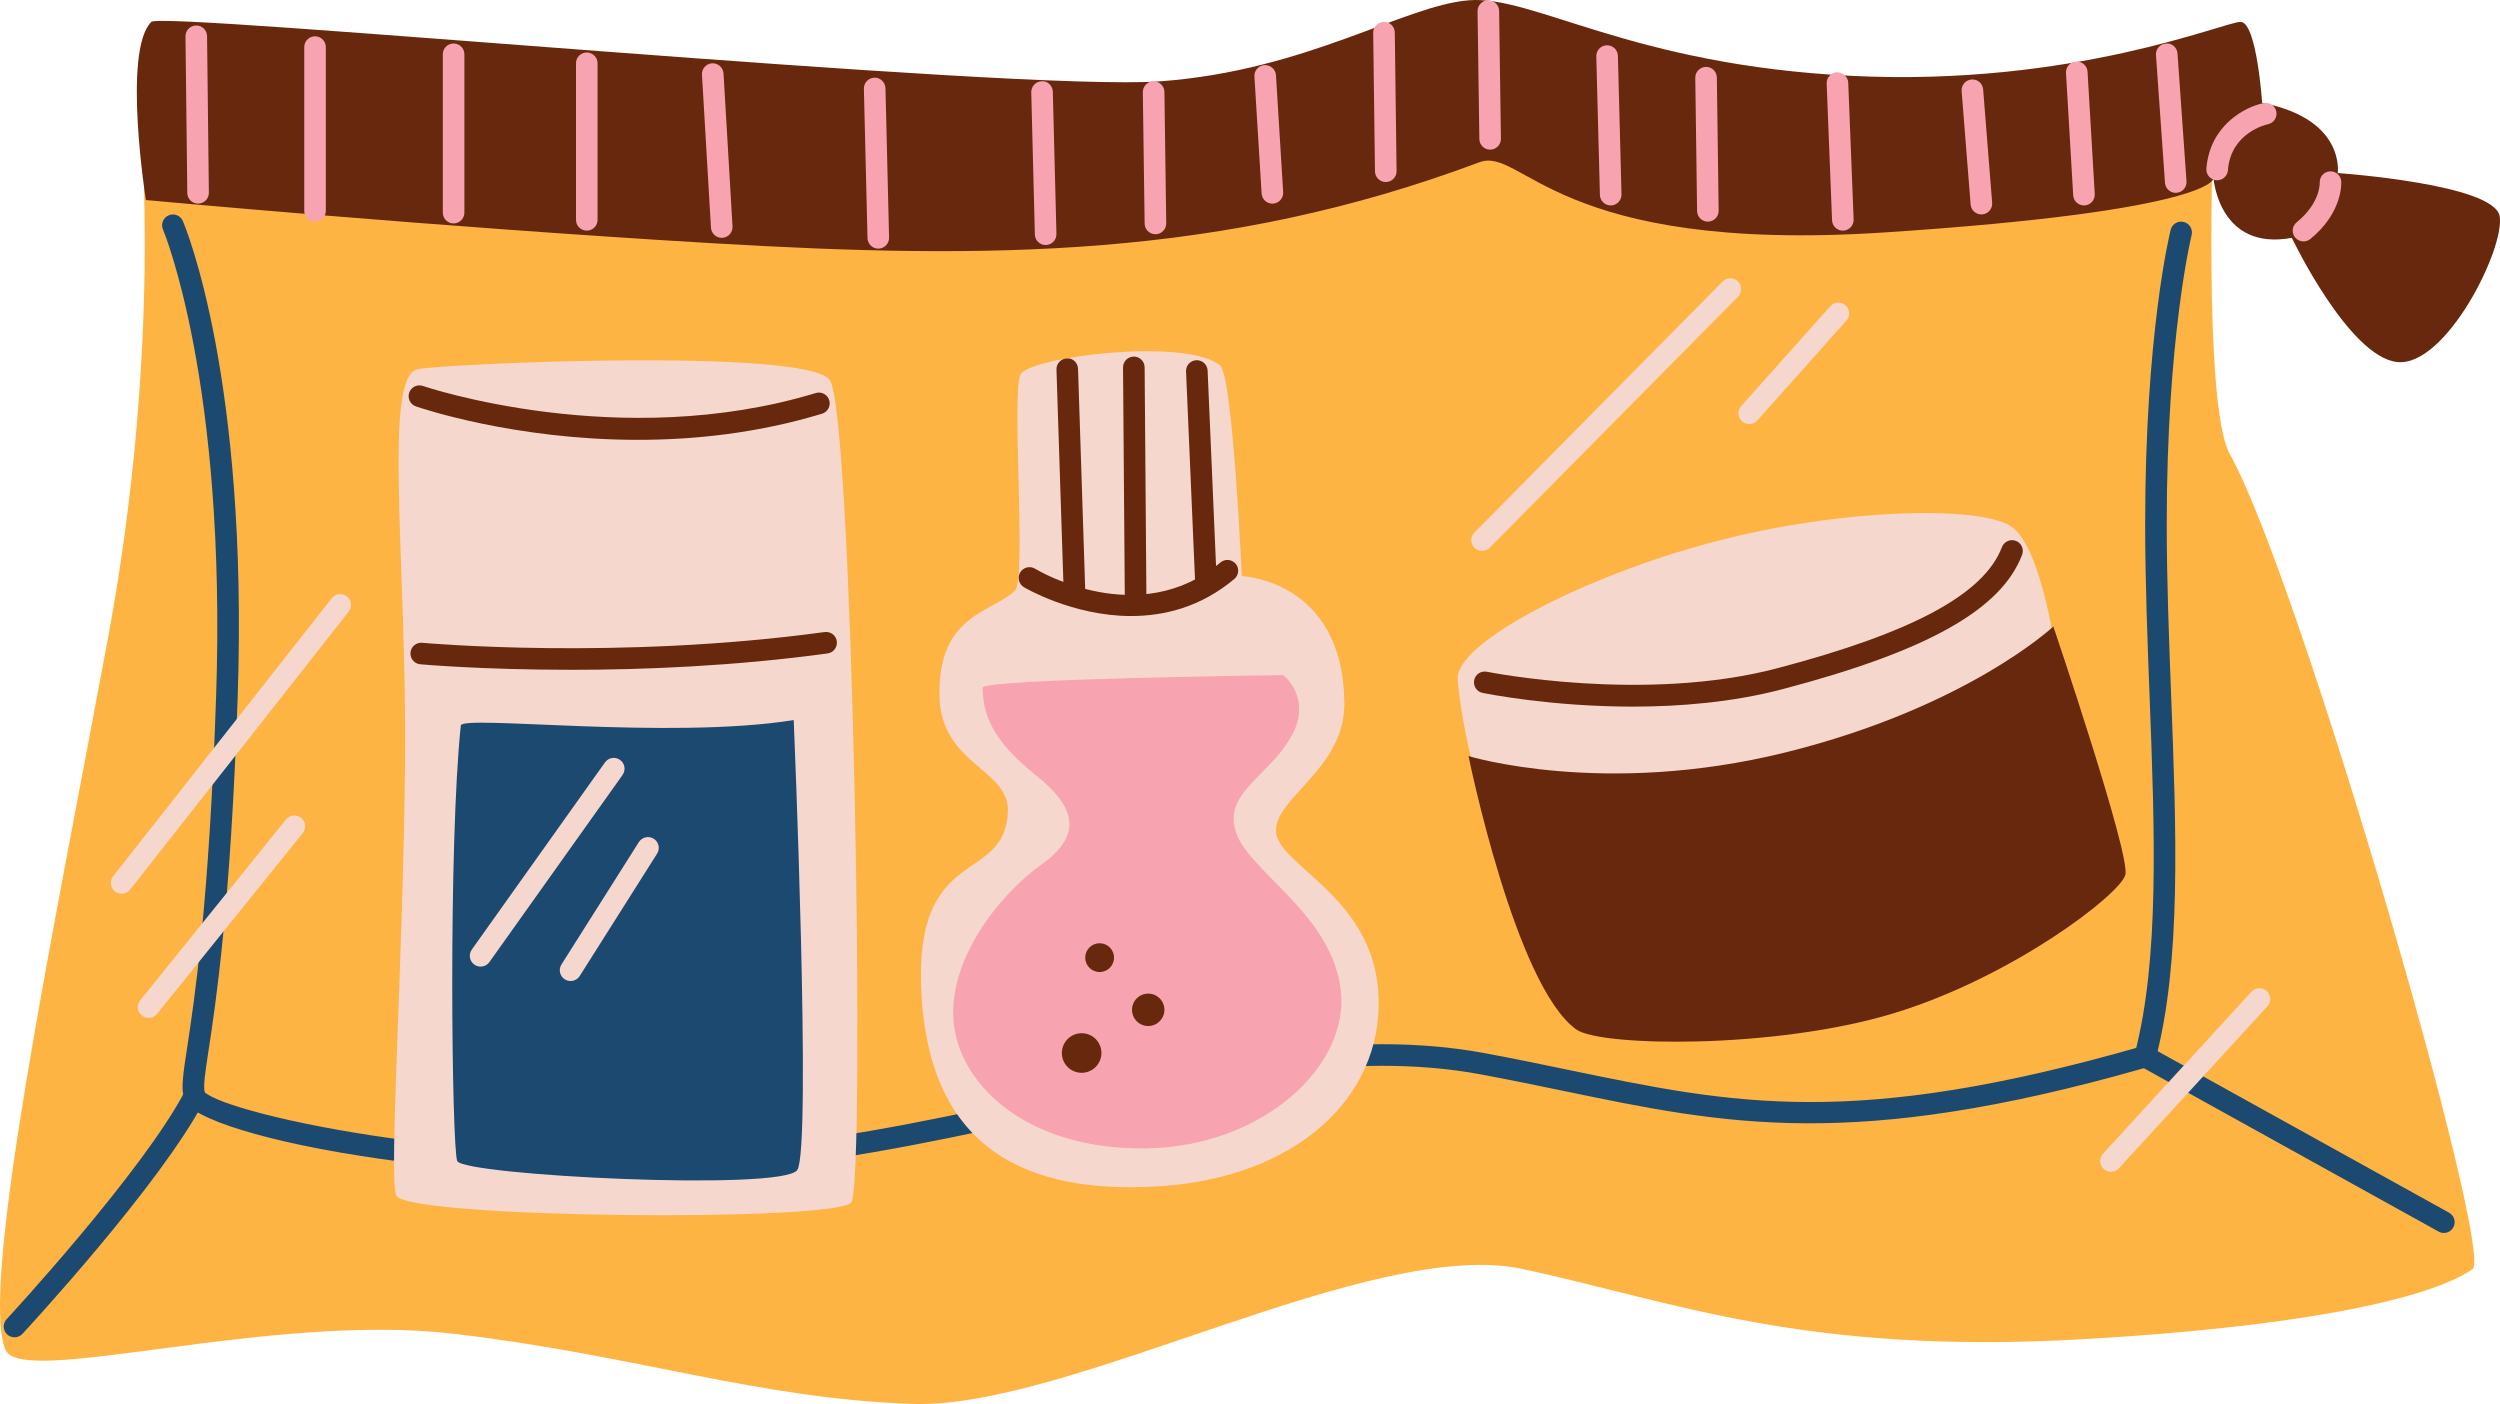 <svg id="_лой_2" xmlns="http://www.w3.org/2000/svg" width="1080" height="606.54" viewBox="0 0 1080 606.54"><g id="Travelling10_420242446"><g id="Travelling10_420242446-2"><path d="M60.7 53.77s9.33 95.62-13.99 221.56C23.38 401.26-9.12 556.31 2.39 583.17c7 16.33 114.28-16.33 193.57-7 79.29 9.33 130.6 27.99 198.23 30.32s198.23-72.3 263.53-58.3c65.3 13.99 121.27 37.31 242.54 30.32 121.27-7 158.59-23.32 167.92-30.32 9.33-7-74.14-296.7-104.95-352.16-11.66-20.99-7-144.59-7-144.59.0.0-179.58 39.65-300.85-11.66.0.0-216.89 67.63-594.7 13.99z" fill="#feb443"/><path d="M65.36 9.46c-12.56 12.56-2.33 76.96-2.33 76.96.0.0 125.94 11.66 244.88 18.66 118.94 7 219.97 6.72 331.17-34.98 18.66-7 32.65 39.65 174.91 30.32 142.26-9.33 142.26-23.32 142.26-23.32.0.0 2.33 31.48 33.82 25.65.0.0 24.49 51.31 45.48 53.64 20.99 2.33 46.64-48.98 44.31-62.97-2.33-13.99-69.96-18.66-69.96-18.66.0.0 3.5-23.32-32.65-30.32.0.0-2.33-34.98-9.33-34.98s-72.3 27.99-167.92 23.32S662.4-2.2 634.41.13c-27.99 2.33-69.96 30.32-132.93 34.98C438.51 39.77 70.03 4.79 65.36 9.46z" fill="#68280d"/><g><path d="M1055.75 532.64c-.76.0-1.54-.19-2.25-.58l-127.36-70.59c-125.48 35.78-180.51 24.36-250.09 9.93-11.54-2.39-23.48-4.86-36.28-7.25-56.28-10.51-118.14 3.12-183.62 17.54-40.72 8.96-82.82 18.23-127.54 22.94-113.85 11.98-244.32-13.15-249.07-29.79-1.37-4.78-.53-10.29 1.32-22.36 3.07-20.11 9.47-61.96 12.5-151.65 4.58-135.77-22.67-201.04-22.95-201.69-1.02-2.36.08-5.11 2.45-6.12 2.37-1.03 5.11.08 6.12 2.45 1.16 2.71 28.34 67.84 23.7 205.67-3.04 90.25-9.5 132.47-12.6 152.75-1.45 9.49-2.28 14.94-1.69 17.9 9.78 9.61 124.71 35.6 239.25 23.57 44.2-4.66 86.04-13.87 126.51-22.78 66.43-14.63 129.19-28.44 187.34-17.6 12.89 2.4 24.87 4.89 36.45 7.29 71.35 14.79 122.91 25.48 247.48-10.3 1.19-.34 2.47-.2 3.55.4l129.04 71.52c2.25 1.25 3.07 4.09 1.82 6.34-.85 1.54-2.45 2.4-4.09 2.4z" fill="#1b4970"/><path d="M6.28 577.72c-1.14.0-2.27-.41-3.17-1.24-1.89-1.75-2-4.7-.25-6.59.59-.63 58.87-63.7 77.02-98.49 1.19-2.28 4.02-3.17 6.29-1.98 2.28 1.19 3.17 4.01 1.98 6.29-18.73 35.9-76.02 97.9-78.45 100.52-.92.99-2.17 1.49-3.42 1.49z" fill="#1b4970"/><path d="M926.71 461.12c-.4.0-.79-.05-1.19-.15-2.49-.66-3.98-3.21-3.32-5.7 10.76-40.91 8.65-96.24 6.41-154.82-.93-24.39-1.9-49.6-1.9-74.1.0-82.04 10.57-125.27 11.02-127.07.62-2.5 3.15-4.03 5.65-3.39 2.5.62 4.02 3.15 3.4 5.65-.11.43-10.75 44.07-10.75 124.81.0 24.31.96 49.44 1.89 73.74 2.27 59.29 4.41 115.3-6.71 157.55-.55 2.09-2.44 3.48-4.5 3.48z" fill="#1b4970"/></g><g><path d="M85.57 87.97c-2.55.0-4.63-2.05-4.66-4.61l-.78-67.63c-.03-2.58 2.03-4.69 4.61-4.72h.05c2.55.0 4.63 2.05 4.66 4.61l.78 67.63c.03 2.58-2.03 4.69-4.61 4.72h-.05z" fill="#f8a3b0"/><path d="M136.1 95.75c-2.58.0-4.66-2.09-4.66-4.66V20.34c0-2.58 2.09-4.66 4.66-4.66s4.66 2.09 4.66 4.66V91.08c0 2.58-2.09 4.66-4.66 4.66z" fill="#f8a3b0"/><path d="M195.96 96.53c-2.58.0-4.66-2.09-4.66-4.66V23.45c0-2.58 2.09-4.66 4.66-4.66s4.66 2.09 4.66 4.66V91.86c0 2.58-2.09 4.66-4.66 4.66z" fill="#f8a3b0"/><path d="M253.49 99.63c-2.58.0-4.66-2.09-4.66-4.66V27.33c0-2.58 2.09-4.66 4.66-4.66s4.66 2.09 4.66 4.66V94.97c0 2.58-2.09 4.66-4.66 4.66z" fill="#f8a3b0"/><path d="M311.79 102.74c-2.45.0-4.5-1.91-4.65-4.39l-3.89-66.08c-.15-2.57 1.81-4.78 4.38-4.93 2.5-.15 4.78 1.81 4.93 4.38l3.89 66.08c.15 2.57-1.81 4.78-4.38 4.93-.09.0-.18.0-.28.0z" fill="#f8a3b0"/><path d="M379.42 107.41c-2.52.0-4.6-2.01-4.66-4.55l-1.56-64.52c-.06-2.58 1.97-4.71 4.55-4.78 2.41-.17 4.71 1.97 4.77 4.55l1.56 64.52c.06 2.58-1.97 4.71-4.55 4.78h-.11z" fill="#f8a3b0"/><path d="M451.72 105.85c-2.52.0-4.6-2.01-4.66-4.55l-1.56-61.42c-.07-2.57 1.97-4.71 4.54-4.78 2.56-.19 4.71 1.97 4.78 4.55l1.56 61.42c.07 2.57-1.97 4.71-4.54 4.78h-.12z" fill="#f8a3b0"/><path d="M499.14 101.19c-2.55.0-4.63-2.05-4.66-4.6l-.78-56.75c-.03-2.57 2.02-4.69 4.6-4.73 2.58.0 4.69 2.02 4.73 4.6l.78 56.75c.03 2.57-2.02 4.69-4.6 4.73h-.07z" fill="#f8a3b0"/><path d="M549.67 87.97c-2.45.0-4.5-1.9-4.65-4.38l-3.11-50.53c-.16-2.57 1.8-4.78 4.37-4.94 2.6-.06 4.78 1.8 4.94 4.37l3.11 50.53c.16 2.57-1.8 4.78-4.37 4.94-.1.0-.2.0-.29.0z" fill="#f8a3b0"/><path d="M598.65 78.64c-2.55.0-4.63-2.05-4.66-4.61l-.77-59.86c-.03-2.57 2.03-4.69 4.61-4.72h.06c2.55.0 4.63 2.05 4.66 4.61l.77 59.86c.03 2.57-2.03 4.69-4.61 4.72h-.06z" fill="#f8a3b0"/><path d="M643.74 64.65c-2.55.0-4.63-2.05-4.66-4.6l-.78-55.19c-.04-2.57 2.02-4.69 4.6-4.73h.06c2.55.0 4.63 2.05 4.66 4.6l.78 55.19c.04 2.57-2.02 4.69-4.6 4.73h-.06z" fill="#f8a3b0"/><path d="M695.82 88.75c-2.52.0-4.59-2.01-4.66-4.54l-1.56-59.86c-.06-2.58 1.97-4.72 4.54-4.79h.13c2.52.0 4.59 2.01 4.66 4.54l1.56 59.86c.06 2.58-1.97 4.72-4.54 4.79h-.13z" fill="#f8a3b0"/><path d="M737.8 95.75c-2.55.0-4.63-2.05-4.66-4.6l-.78-57.53c-.04-2.58 2.03-4.69 4.6-4.73h.06c2.55.0 4.63 2.05 4.66 4.6l.78 57.53c.04 2.58-2.03 4.69-4.6 4.73h-.06z" fill="#f8a3b0"/><path d="M796.1 99.63c-2.49.0-4.56-1.97-4.65-4.48l-2.33-59.08c-.1-2.57 1.9-4.74 4.48-4.84 2.36-.08 4.74 1.9 4.84 4.48l2.33 59.08c.1 2.57-1.9 4.74-4.48 4.84-.06.0-.12.0-.19.0z" fill="#f8a3b0"/><path d="M855.96 92.64c-2.41.0-4.45-1.85-4.65-4.3l-3.89-48.98c-.2-2.57 1.71-4.81 4.28-5.02 2.64-.23 4.81 1.72 5.02 4.28l3.89 48.98c.2 2.57-1.71 4.81-4.28 5.02-.13.0-.25.01-.37.01z" fill="#f8a3b0"/><path d="M900.27 88.75c-2.45.0-4.5-1.91-4.65-4.39l-3.11-52.86c-.15-2.57 1.81-4.78 4.38-4.93 2.56-.13 4.78 1.81 4.93 4.38l3.11 52.86c.15 2.57-1.81 4.78-4.38 4.93-.09.0-.19.0-.28.0z" fill="#f8a3b0"/><path d="M939.92 83.31c-2.43.0-4.47-1.88-4.65-4.34l-3.89-55.19c-.18-2.57 1.75-4.8 4.32-4.98 2.65-.25 4.8 1.75 4.98 4.32l3.89 55.19c.18 2.57-1.75 4.8-4.32 4.98-.11.0-.22.01-.33.01z" fill="#f8a3b0"/><path d="M957.81 77.87c-.12.0-.24.0-.36-.01-2.57-.2-4.49-2.44-4.29-5.01 1.45-18.78 16.81-26.73 24.72-28.31 2.55-.52 4.98 1.13 5.49 3.66s-1.13 4.97-3.64 5.48c-.74.16-16.02 3.61-17.27 19.89-.19 2.45-2.23 4.3-4.65 4.3z" fill="#f8a3b0"/><path d="M995.12 104.3c-1.36.0-2.7-.59-3.63-1.72-1.62-2-1.32-4.94.68-6.56 10.2-8.29 9.96-16.74 9.95-17.1-.11-2.55 1.84-4.75 4.39-4.89 2.55-.11 4.73 1.75 4.91 4.29.04.54.79 13.44-13.37 24.94-.87.7-1.91 1.04-2.94 1.04z" fill="#f8a3b0"/></g><path d="M180.42 159.49c-15.09 3.23-4.66 83.18-5.44 169.47-.78 86.29-7 177.24-3.89 187.35 3.11 10.11 190.46 11.66 196.68 3.11 6.22-8.55.78-341.27-9.33-355.27-10.11-13.99-167.14-7-178.02-4.66z" fill="#f5d7ce"/><path d="M438.51 255.11c4.92-4.92-1.55-85.51 2.33-93.29 3.89-7.77 72.01-16.12 86.29-3.89 5.44 4.66 9.33 90.95 9.33 90.95.0.0 43.53 1.56 44.31 54.42.43 29.02-30.32 41.2-29.54 55.97.78 14.77 42.76 27.99 44.31 71.52 1.55 43.53-35.76 77.74-94.06 81.63-58.3 3.89-99.51-16.33-103.39-82.4-3.89-66.08 35.98-47.3 37.31-79.29.78-18.66-28.76-20.21-29.54-49.75-.94-35.78 23.32-36.54 32.65-45.87z" fill="#f5d7ce"/><path d="M629.74 293.2s.78 16.33 7.77 41.98c7 25.65 209.12 30.32 251.1-49.75.0.0-6.22-49.75-20.21-58.3-13.99-8.55-72.3-7.77-128.27 7-55.97 14.77-111.17 43.53-110.39 59.08z" fill="#f5d7ce"/><path d="M681.05 444.79c10.42 7.35 85.51 8.55 136.82-7 51.31-15.55 97.95-51.31 100.28-59.86 2.33-8.55-31.1-107.28-31.1-107.28.0.0-37.31 34.98-115.83 54.42-78.52 19.43-136.82 1.55-136.82 1.55.0.0 20.21 99.51 46.64 118.16z" fill="#68280d"/><path d="M424.51 297.09c0-3.89 129.82-5.44 129.82-5.44.0.0 13.22 10.11 3.11 27.21-10.11 17.1-29.54 24.1-23.32 41.2 6.22 17.1 41.2 34.98 45.09 67.63 3.89 32.65-33.43 67.63-83.96 68.41-50.53.78-80.07-26.43-83.18-53.64-3.11-27.21 19.43-55.97 38.09-69.19 18.66-13.22 13.22-25.65-2.33-38.09-15.55-12.44-23.32-23.32-23.32-38.09z" fill="#f8a3b0"/><path d="M199.07 313.41c.48-4.64 90.18 6.22 143.82-2.33.0.0 7.77 185.02 1.55 194.35-6.22 9.33-144.59 2.33-146.93-3.89-2.33-6.22-3.89-136.04 1.56-188.13z" fill="#1b4970"/><g><path d="M246.55 289.35c-38.48.0-64.54-2.34-65.01-2.38-2.56-.24-4.45-2.51-4.21-5.07.23-2.57 2.5-4.45 5.07-4.22.84.09 84.52 7.58 173.85-4.64 2.56-.33 4.91 1.44 5.25 3.99.35 2.56-1.44 4.91-3.99 5.26-40.47 5.53-79.8 7.07-110.97 7.07z" fill="#68280d"/><path d="M275.61 190.01c-53.23.0-93.51-13.61-95.94-14.45-2.43-.84-3.72-3.49-2.89-5.93.84-2.43 3.49-3.74 5.93-2.89.84.29 85.18 28.72 169.7 3.05 2.45-.75 5.07.64 5.82 3.11.75 2.46-.64 5.07-3.11 5.82-27.63 8.39-54.96 11.29-79.52 11.29z" fill="#68280d"/></g><g><path d="M207.62 417.58c-.94.0-1.88-.28-2.7-.87-2.1-1.49-2.59-4.4-1.1-6.5l57.53-80.85c1.5-2.1 4.4-2.59 6.5-1.09 2.1 1.49 2.59 4.4 1.1 6.5l-57.53 80.85c-.91 1.28-2.35 1.96-3.81 1.96z" fill="#f5d7ce"/><path d="M246.49 423.8c-.85.0-1.72-.23-2.49-.72-2.18-1.38-2.82-4.25-1.45-6.43l33.43-52.86c1.38-2.17 4.26-2.83 6.44-1.45 2.18 1.38 2.82 4.25 1.45 6.43l-33.43 52.86c-.89 1.4-2.4 2.17-3.95 2.17z" fill="#f5d7ce"/></g><path d="M705.38 305.26c-35.29.0-63.1-5.56-64.9-5.93-2.52-.51-4.15-2.98-3.63-5.5.51-2.53 2.98-4.15 5.5-3.63.67.14 68.07 13.57 125.37-1.5 58.55-15.41 89.41-32.04 97.11-52.34.92-2.4 3.63-3.63 6.01-2.71 2.41.91 3.62 3.6 2.71 6.01-8.98 23.69-40.89 41.59-103.45 58.05-21.69 5.71-44.44 7.55-64.71 7.55z" fill="#68280d"/><g><path d="M488.71 266.13c-25.39.0-46.08-12.28-46.4-12.47-2.2-1.34-2.9-4.2-1.57-6.4 1.33-2.2 4.2-2.91 6.4-1.58 1.82 1.1 45.08 26.6 80.1-2.7 1.97-1.66 4.92-1.39 6.57.58 1.65 1.98 1.39 4.91-.59 6.57-14.46 12.11-30.24 15.99-44.52 15.99z" fill="#68280d"/><path d="M464.16 259.78c-2.51.0-4.58-1.99-4.66-4.51l-3.11-95.62c-.08-2.57 1.94-4.73 4.51-4.81 2.69-.21 4.73 1.94 4.81 4.51l3.11 95.62c.08 2.57-1.94 4.73-4.51 4.81-.05.0-.1.0-.15.0z" fill="#68280d"/><path d="M490.59 264.44c-2.56.0-4.64-2.06-4.66-4.63l-.78-101.06c-.02-2.58 2.05-4.68 4.63-4.7h.04c2.56.0 4.64 2.06 4.66 4.63l.78 101.06c.02 2.58-2.05 4.68-4.63 4.7h-.04z" fill="#68280d"/><path d="M520.91 255.11c-2.48.0-4.55-1.96-4.65-4.46l-3.89-90.18c-.11-2.57 1.89-4.75 4.46-4.86 2.61-.08 4.75 1.89 4.86 4.46l3.89 90.18c.11 2.57-1.89 4.75-4.46 4.86-.07.0-.14.0-.21.0z" fill="#68280d"/></g><g><path d="M475.82 454.9c0 4.72-3.83 8.55-8.55 8.55s-8.55-3.83-8.55-8.55 3.83-8.55 8.55-8.55 8.55 3.83 8.55 8.55z" fill="#68280d"/><circle cx="496.03" cy="436.24" r="7" fill="#68280d"/><path d="M481.26 413.7c0 3.43-2.78 6.22-6.22 6.22s-6.22-2.78-6.22-6.22 2.78-6.22 6.22-6.22 6.22 2.78 6.22 6.22z" fill="#68280d"/></g><g><path d="M640.24 238.01c-1.18.0-2.37-.45-3.28-1.35-1.83-1.81-1.85-4.76-.04-6.6L744.2 121.61c1.81-1.84 4.77-1.84 6.6-.04 1.83 1.81 1.85 4.76.04 6.6l-107.28 108.45c-.91.92-2.11 1.38-3.32 1.38z" fill="#f5d7ce"/><path d="M755.68 183.2c-1.11.0-2.21-.39-3.11-1.18-1.92-1.71-2.09-4.66-.37-6.59l38.48-43.14c1.71-1.92 4.66-2.08 6.59-.37 1.92 1.71 2.09 4.66.37 6.59l-38.48 43.14c-.92 1.03-2.2 1.56-3.48 1.56z" fill="#f5d7ce"/><path d="M911.94 506.21c-1.13.0-2.25-.41-3.15-1.23-1.9-1.74-2.03-4.69-.29-6.59l64.13-69.96c1.74-1.89 4.69-2.02 6.59-.29 1.9 1.74 2.03 4.69.29 6.59l-64.13 69.96c-.92 1-2.18 1.51-3.44 1.51z" fill="#f5d7ce"/><path d="M52.53 386.1c-1.01.0-2.03-.33-2.88-1-2.02-1.59-2.38-4.52-.78-6.55l94.45-120.11c1.59-2.03 4.53-2.37 6.55-.78 2.02 1.59 2.38 4.52.78 6.55l-94.45 120.11c-.92 1.17-2.29 1.78-3.67 1.78z" fill="#f5d7ce"/><path d="M64.19 439.74c-1.03.0-2.06-.34-2.92-1.03-2.01-1.62-2.32-4.55-.71-6.56l62.97-78.13c1.62-2 4.56-2.32 6.56-.7 2.01 1.62 2.32 4.55.71 6.56l-62.97 78.13c-.92 1.14-2.27 1.74-3.63 1.74z" fill="#f5d7ce"/></g></g></g></svg>
